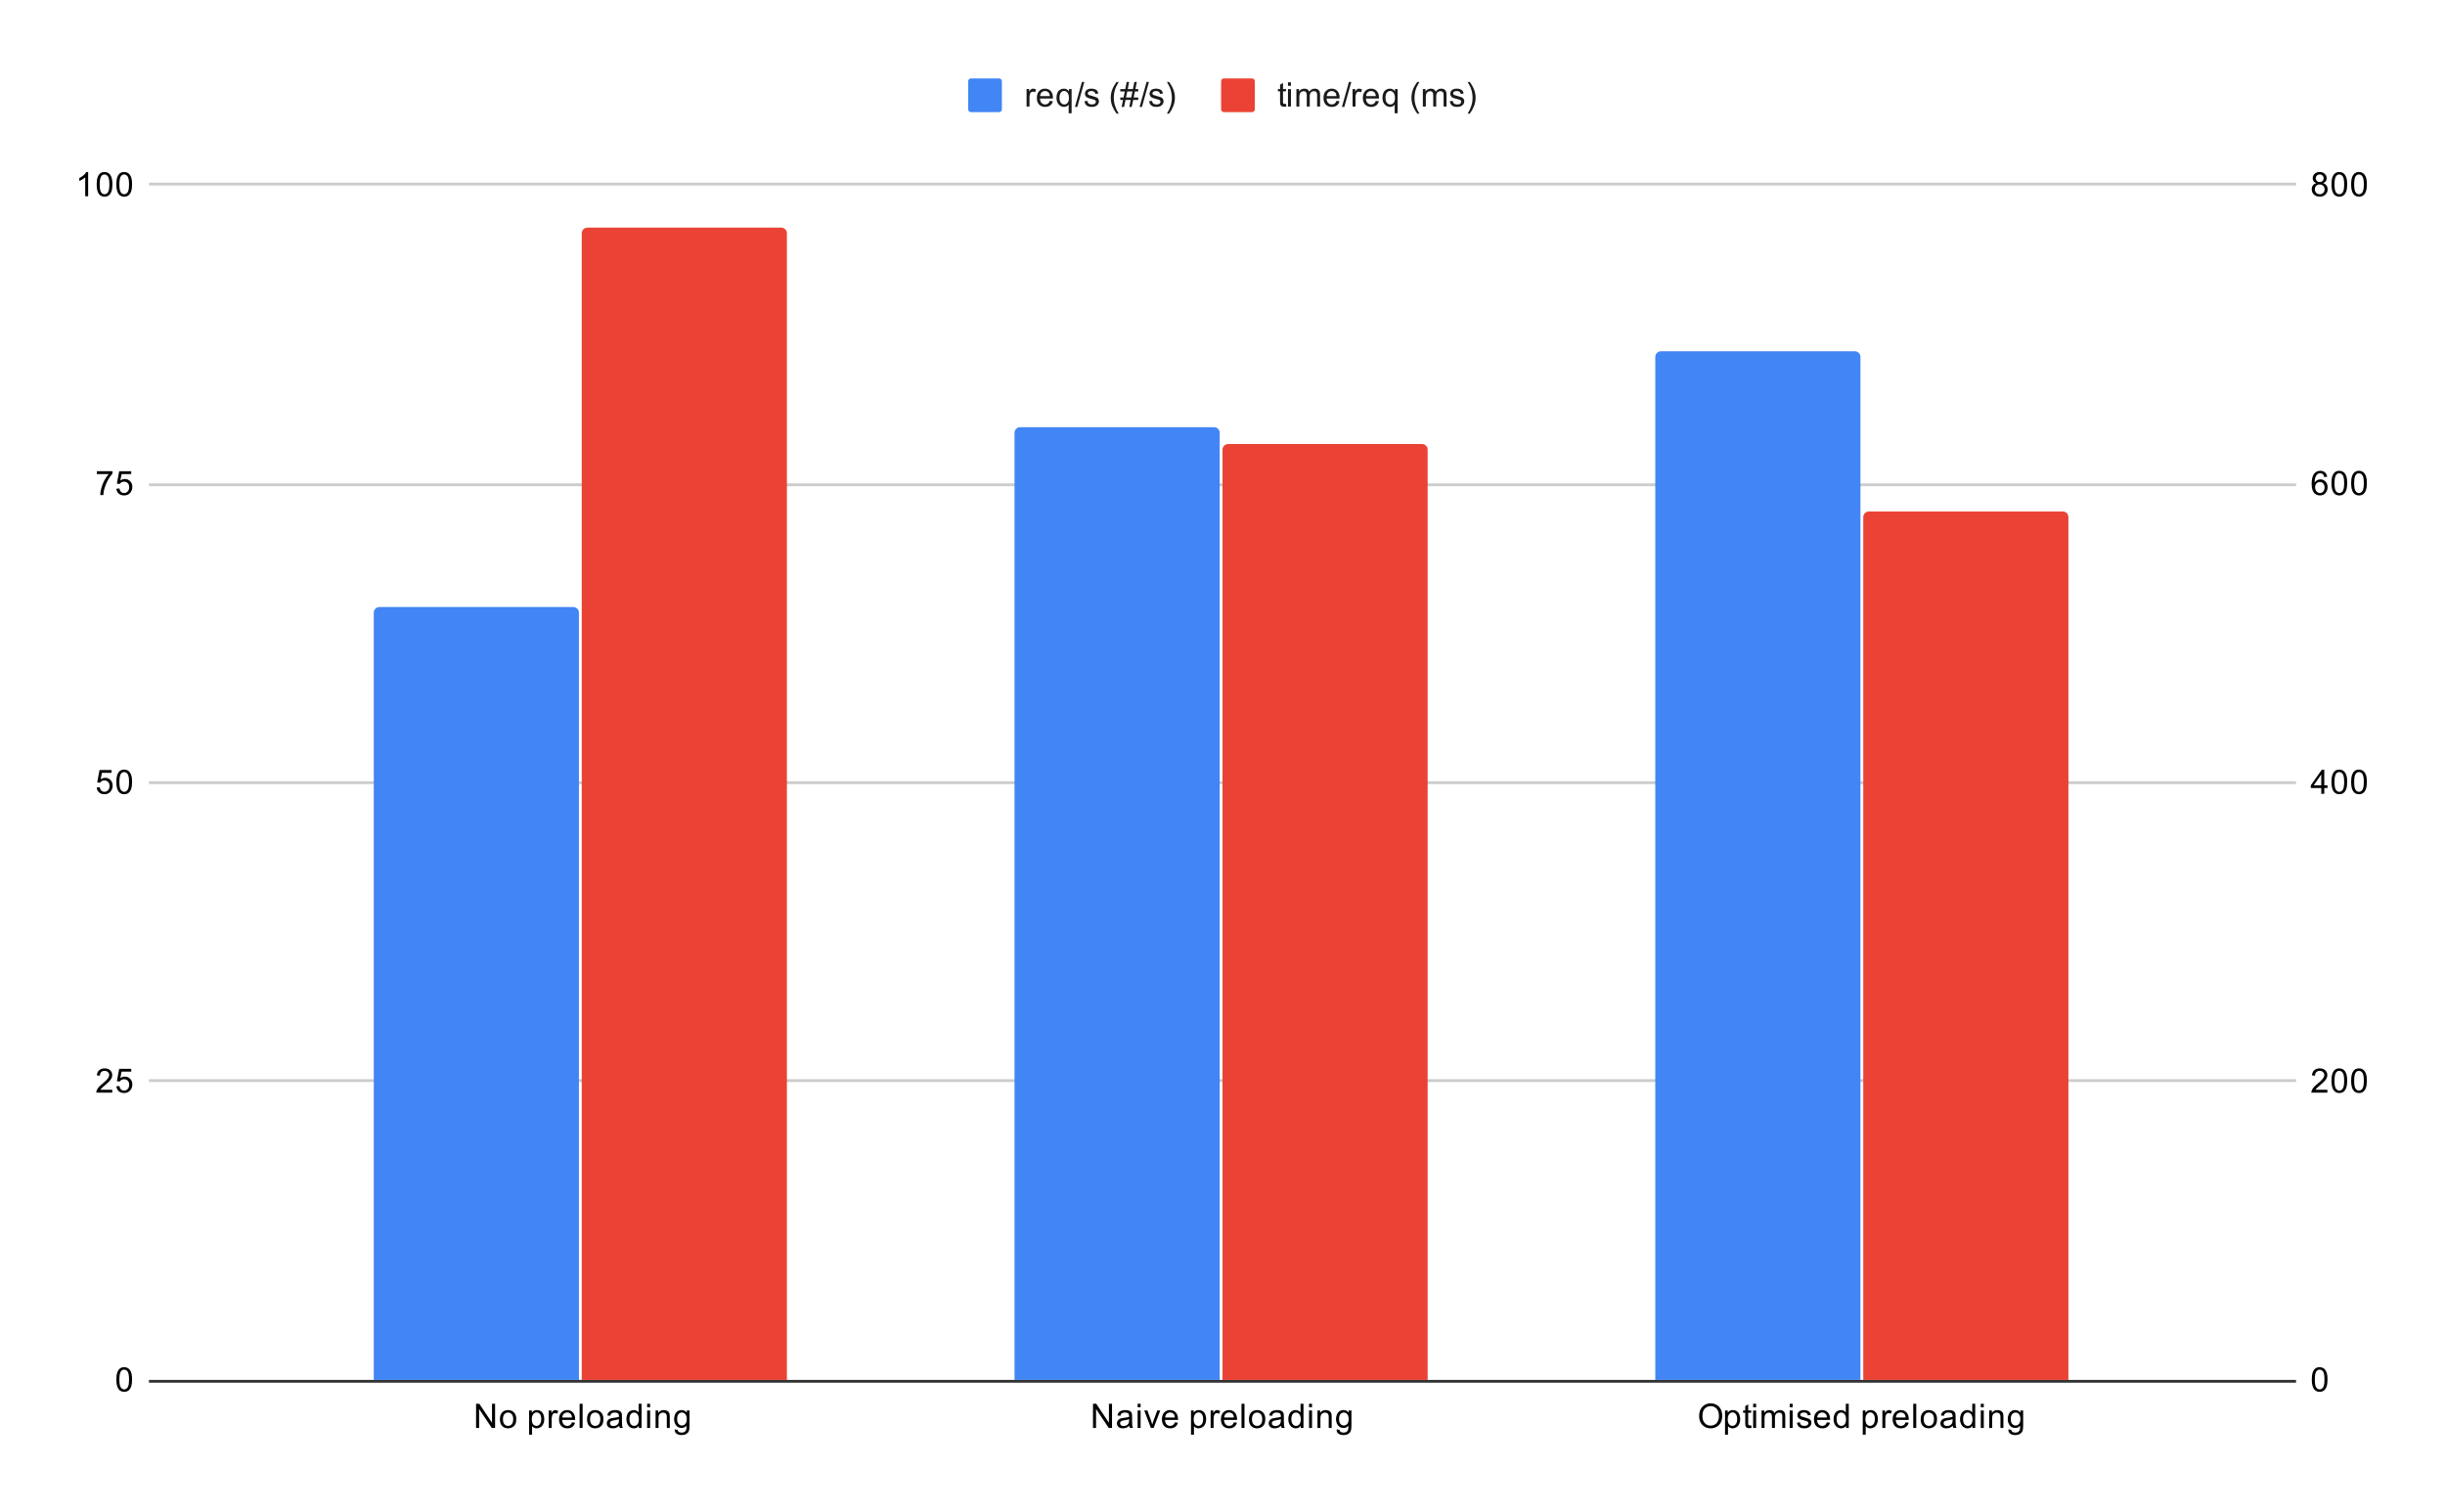 <svg version="1.1" viewBox="0.0 0.0 870.0 538.0" fill="none" stroke="none" stroke-linecap="square" stroke-miterlimit="10" width="870" height="538" xmlns:xlink="http://www.w3.org/1999/xlink" xmlns="http://www.w3.org/2000/svg"><path fill="#ffffff" d="M0 0L870.0 0L870.0 538.0L0 538.0L0 0Z" fill-rule="nonzero"/><path stroke="#333333" stroke-width="1.0" stroke-linecap="butt" d="M53.5 491.5L816.5 491.5" fill-rule="nonzero"/><path stroke="#cccccc" stroke-width="1.0" stroke-linecap="butt" d="M53.5 384.5L816.5 384.5" fill-rule="nonzero"/><path stroke="#cccccc" stroke-width="1.0" stroke-linecap="butt" d="M53.5 278.5L816.5 278.5" fill-rule="nonzero"/><path stroke="#cccccc" stroke-width="1.0" stroke-linecap="butt" d="M53.5 172.5L816.5 172.5" fill-rule="nonzero"/><path stroke="#cccccc" stroke-width="1.0" stroke-linecap="butt" d="M53.5 65.5L816.5 65.5" fill-rule="nonzero"/><clipPath id="id_0"><path d="M53.9 65.833L816.1 65.833L816.1 491.1L53.9 491.1L53.9 65.833Z" clip-rule="nonzero"/></clipPath><path stroke="#000000" stroke-width="0.0" stroke-linecap="butt" stroke-opacity="0.0" clip-path="url(#id_0)" d="M206.0 491.0L133.0 491.0L133.0 218.0C133.0 216.895 133.895 216.0 135.0 216.0L204.0 216.0C205.105 216.0 206.0 216.895 206.0 218.0Z" fill-rule="nonzero"/><path fill="#4285f4" clip-path="url(#id_0)" d="M206.0 491.0L133.0 491.0L133.0 218.0C133.0 216.895 133.895 216.0 135.0 216.0L204.0 216.0C205.105 216.0 206.0 216.895 206.0 218.0Z" fill-rule="nonzero"/><path stroke="#000000" stroke-width="0.0" stroke-linecap="butt" stroke-opacity="0.0" clip-path="url(#id_0)" d="M434.0 491.0L361.0 491.0L361.0 154.0C361.0 152.895 361.895 152.0 363.0 152.0L432.0 152.0C433.105 152.0 434.0 152.895 434.0 154.0Z" fill-rule="nonzero"/><path fill="#4285f4" clip-path="url(#id_0)" d="M434.0 491.0L361.0 491.0L361.0 154.0C361.0 152.895 361.895 152.0 363.0 152.0L432.0 152.0C433.105 152.0 434.0 152.895 434.0 154.0Z" fill-rule="nonzero"/><path stroke="#000000" stroke-width="0.0" stroke-linecap="butt" stroke-opacity="0.0" clip-path="url(#id_0)" d="M662.0 491.0L589.0 491.0L589.0 127.0C589.0 125.895 589.895 125.0 591.0 125.0L660.0 125.0C661.105 125.0 662.0 125.895 662.0 127.0Z" fill-rule="nonzero"/><path fill="#4285f4" clip-path="url(#id_0)" d="M662.0 491.0L589.0 491.0L589.0 127.0C589.0 125.895 589.895 125.0 591.0 125.0L660.0 125.0C661.105 125.0 662.0 125.895 662.0 127.0Z" fill-rule="nonzero"/><path stroke="#000000" stroke-width="0.0" stroke-linecap="butt" stroke-opacity="0.0" clip-path="url(#id_0)" d="M280.0 491.0L207.0 491.0L207.0 83.0C207.0 81.895 207.895 81.0 209.0 81.0L278.0 81.0C279.105 81.0 280.0 81.895 280.0 83.0Z" fill-rule="nonzero"/><path fill="#ea4335" clip-path="url(#id_0)" d="M280.0 491.0L207.0 491.0L207.0 83.0C207.0 81.895 207.895 81.0 209.0 81.0L278.0 81.0C279.105 81.0 280.0 81.895 280.0 83.0Z" fill-rule="nonzero"/><path stroke="#000000" stroke-width="0.0" stroke-linecap="butt" stroke-opacity="0.0" clip-path="url(#id_0)" d="M508.0 491.0L435.0 491.0L435.0 160.0C435.0 158.895 435.895 158.0 437.0 158.0L506.0 158.0C507.105 158.0 508.0 158.895 508.0 160.0Z" fill-rule="nonzero"/><path fill="#ea4335" clip-path="url(#id_0)" d="M508.0 491.0L435.0 491.0L435.0 160.0C435.0 158.895 435.895 158.0 437.0 158.0L506.0 158.0C507.105 158.0 508.0 158.895 508.0 160.0Z" fill-rule="nonzero"/><path stroke="#000000" stroke-width="0.0" stroke-linecap="butt" stroke-opacity="0.0" clip-path="url(#id_0)" d="M736.0 491.0L663.0 491.0L663.0 184.0C663.0 182.895 663.895 182.0 665.0 182.0L734.0 182.0C735.105 182.0 736.0 182.895 736.0 184.0Z" fill-rule="nonzero"/><path fill="#ea4335" clip-path="url(#id_0)" d="M736.0 491.0L663.0 491.0L663.0 184.0C663.0 182.895 663.895 182.0 665.0 182.0L734.0 182.0C735.105 182.0 736.0 182.895 736.0 184.0Z" fill-rule="nonzero"/><path fill="#000000" d="M41.4 490.866Q41.4 489.334 41.712 488.413Q42.025 487.475 42.634 486.975Q43.259 486.475 44.197 486.475Q44.884 486.475 45.4 486.756Q45.931 487.038 46.275 487.569Q46.619 488.084 46.806 488.834Q46.994 489.584 46.994 490.866Q46.994 492.381 46.681 493.303Q46.384 494.225 45.759 494.741Q45.15 495.241 44.197 495.241Q42.962 495.241 42.244 494.35Q41.4 493.288 41.4 490.866ZM42.478 490.866Q42.478 492.975 42.978 493.678Q43.478 494.381 44.197 494.381Q44.931 494.381 45.416 493.678Q45.916 492.975 45.916 490.866Q45.916 488.741 45.416 488.053Q44.931 487.35 44.181 487.35Q43.462 487.35 43.025 487.959Q42.478 488.741 42.478 490.866Z" fill-rule="nonzero"/><path fill="#000000" d="M39.947 387.768L39.947 388.783L34.259 388.783Q34.259 388.408 34.384 388.049Q34.603 387.471 35.072 386.908Q35.556 386.346 36.462 385.611Q37.869 384.455 38.353 383.783Q38.853 383.111 38.853 382.518Q38.853 381.893 38.4 381.471Q37.947 381.033 37.228 381.033Q36.462 381.033 36.009 381.486Q35.556 381.94 35.541 382.752L34.462 382.643Q34.572 381.424 35.291 380.799Q36.025 380.158 37.259 380.158Q38.494 380.158 39.212 380.846Q39.931 381.533 39.931 382.549Q39.931 383.065 39.712 383.565Q39.509 384.049 39.009 384.611Q38.525 385.158 37.4 386.111Q36.447 386.908 36.166 387.205Q35.9 387.486 35.728 387.768L39.947 387.768ZM41.4 386.533L42.509 386.44Q42.634 387.252 43.072 387.658Q43.525 388.065 44.166 388.065Q44.916 388.065 45.447 387.486Q45.978 386.908 45.978 385.971Q45.978 385.065 45.462 384.549Q44.962 384.018 44.134 384.018Q43.634 384.018 43.212 384.252Q42.806 384.486 42.572 384.846L41.587 384.721L42.416 380.315L46.697 380.315L46.697 381.315L43.259 381.315L42.806 383.627Q43.572 383.08 44.416 383.08Q45.541 383.08 46.306 383.861Q47.087 384.643 47.087 385.877Q47.087 387.033 46.416 387.893Q45.587 388.924 44.166 388.924Q42.994 388.924 42.244 388.268Q41.509 387.611 41.4 386.533Z" fill-rule="nonzero"/><path fill="#000000" d="M34.4 280.217L35.509 280.123Q35.634 280.935 36.072 281.342Q36.525 281.748 37.166 281.748Q37.916 281.748 38.447 281.17Q38.978 280.592 38.978 279.654Q38.978 278.748 38.462 278.232Q37.962 277.701 37.134 277.701Q36.634 277.701 36.212 277.935Q35.806 278.17 35.572 278.529L34.587 278.404L35.416 273.998L39.697 273.998L39.697 274.998L36.259 274.998L35.806 277.31Q36.572 276.764 37.416 276.764Q38.541 276.764 39.306 277.545Q40.087 278.326 40.087 279.56Q40.087 280.717 39.416 281.576Q38.587 282.607 37.166 282.607Q35.994 282.607 35.244 281.951Q34.509 281.295 34.4 280.217ZM41.4 278.232Q41.4 276.701 41.712 275.779Q42.025 274.842 42.634 274.342Q43.259 273.842 44.197 273.842Q44.884 273.842 45.4 274.123Q45.931 274.404 46.275 274.935Q46.619 275.451 46.806 276.201Q46.994 276.951 46.994 278.232Q46.994 279.748 46.681 280.67Q46.384 281.592 45.759 282.107Q45.15 282.607 44.197 282.607Q42.962 282.607 42.244 281.717Q41.4 280.654 41.4 278.232ZM42.478 278.232Q42.478 280.342 42.978 281.045Q43.478 281.748 44.197 281.748Q44.931 281.748 45.416 281.045Q45.916 280.342 45.916 278.232Q45.916 276.107 45.416 275.42Q44.931 274.717 44.181 274.717Q43.462 274.717 43.025 275.326Q42.478 276.107 42.478 278.232Z" fill-rule="nonzero"/><path fill="#000000" d="M34.462 168.681L34.462 167.666L40.025 167.666L40.025 168.494Q39.212 169.369 38.4 170.822Q37.603 172.259 37.166 173.791Q36.837 174.869 36.759 176.15L35.666 176.15Q35.681 175.134 36.056 173.697Q36.447 172.259 37.15 170.931Q37.869 169.603 38.681 168.681L34.462 168.681ZM41.4 173.9L42.509 173.806Q42.634 174.619 43.072 175.025Q43.525 175.431 44.166 175.431Q44.916 175.431 45.447 174.853Q45.978 174.275 45.978 173.338Q45.978 172.431 45.462 171.916Q44.962 171.384 44.134 171.384Q43.634 171.384 43.212 171.619Q42.806 171.853 42.572 172.213L41.587 172.088L42.416 167.681L46.697 167.681L46.697 168.681L43.259 168.681L42.806 170.994Q43.572 170.447 44.416 170.447Q45.541 170.447 46.306 171.228Q47.087 172.009 47.087 173.244Q47.087 174.4 46.416 175.259Q45.587 176.291 44.166 176.291Q42.994 176.291 42.244 175.634Q41.509 174.978 41.4 173.9Z" fill-rule="nonzero"/><path fill="#000000" d="M31.369 69.833L30.322 69.833L30.322 63.115Q29.931 63.474 29.306 63.849Q28.697 64.208 28.212 64.38L28.212 63.365Q29.087 62.943 29.744 62.365Q30.416 61.771 30.697 61.208L31.369 61.208L31.369 69.833ZM34.4 65.599Q34.4 64.068 34.712 63.146Q35.025 62.208 35.634 61.708Q36.259 61.208 37.197 61.208Q37.884 61.208 38.4 61.49Q38.931 61.771 39.275 62.302Q39.619 62.818 39.806 63.568Q39.994 64.318 39.994 65.599Q39.994 67.115 39.681 68.036Q39.384 68.958 38.759 69.474Q38.15 69.974 37.197 69.974Q35.962 69.974 35.244 69.083Q34.4 68.021 34.4 65.599ZM35.478 65.599Q35.478 67.708 35.978 68.411Q36.478 69.115 37.197 69.115Q37.931 69.115 38.416 68.411Q38.916 67.708 38.916 65.599Q38.916 63.474 38.416 62.786Q37.931 62.083 37.181 62.083Q36.462 62.083 36.025 62.693Q35.478 63.474 35.478 65.599ZM41.4 65.599Q41.4 64.068 41.712 63.146Q42.025 62.208 42.634 61.708Q43.259 61.208 44.197 61.208Q44.884 61.208 45.4 61.49Q45.931 61.771 46.275 62.302Q46.619 62.818 46.806 63.568Q46.994 64.318 46.994 65.599Q46.994 67.115 46.681 68.036Q46.384 68.958 45.759 69.474Q45.15 69.974 44.197 69.974Q42.962 69.974 42.244 69.083Q41.4 68.021 41.4 65.599ZM42.478 65.599Q42.478 67.708 42.978 68.411Q43.478 69.115 44.197 69.115Q44.931 69.115 45.416 68.411Q45.916 67.708 45.916 65.599Q45.916 63.474 45.416 62.786Q44.931 62.083 44.181 62.083Q43.462 62.083 43.025 62.693Q42.478 63.474 42.478 65.599Z" fill-rule="nonzero"/><path fill="#000000" d="M822.6 490.866Q822.6 489.334 822.913 488.413Q823.225 487.475 823.834 486.975Q824.459 486.475 825.397 486.475Q826.084 486.475 826.6 486.756Q827.131 487.038 827.475 487.569Q827.819 488.084 828.006 488.834Q828.194 489.584 828.194 490.866Q828.194 492.381 827.881 493.303Q827.584 494.225 826.959 494.741Q826.35 495.241 825.397 495.241Q824.163 495.241 823.444 494.35Q822.6 493.288 822.6 490.866ZM823.678 490.866Q823.678 492.975 824.178 493.678Q824.678 494.381 825.397 494.381Q826.131 494.381 826.616 493.678Q827.116 492.975 827.116 490.866Q827.116 488.741 826.616 488.053Q826.131 487.35 825.381 487.35Q824.663 487.35 824.225 487.959Q823.678 488.741 823.678 490.866Z" fill-rule="nonzero"/><path fill="#000000" d="M828.147 387.768L828.147 388.783L822.459 388.783Q822.459 388.408 822.584 388.049Q822.803 387.471 823.272 386.908Q823.756 386.346 824.663 385.611Q826.069 384.455 826.553 383.783Q827.053 383.111 827.053 382.518Q827.053 381.893 826.6 381.471Q826.147 381.033 825.428 381.033Q824.663 381.033 824.209 381.486Q823.756 381.94 823.741 382.752L822.663 382.643Q822.772 381.424 823.491 380.799Q824.225 380.158 825.459 380.158Q826.694 380.158 827.413 380.846Q828.131 381.533 828.131 382.549Q828.131 383.065 827.913 383.565Q827.709 384.049 827.209 384.611Q826.725 385.158 825.6 386.111Q824.647 386.908 824.366 387.205Q824.1 387.486 823.928 387.768L828.147 387.768ZM829.6 384.549Q829.6 383.018 829.913 382.096Q830.225 381.158 830.834 380.658Q831.459 380.158 832.397 380.158Q833.084 380.158 833.6 380.44Q834.131 380.721 834.475 381.252Q834.819 381.768 835.006 382.518Q835.194 383.268 835.194 384.549Q835.194 386.065 834.881 386.986Q834.584 387.908 833.959 388.424Q833.35 388.924 832.397 388.924Q831.163 388.924 830.444 388.033Q829.6 386.971 829.6 384.549ZM830.678 384.549Q830.678 386.658 831.178 387.361Q831.678 388.065 832.397 388.065Q833.131 388.065 833.616 387.361Q834.116 386.658 834.116 384.549Q834.116 382.424 833.616 381.736Q833.131 381.033 832.381 381.033Q831.663 381.033 831.225 381.643Q830.678 382.424 830.678 384.549ZM836.6 384.549Q836.6 383.018 836.913 382.096Q837.225 381.158 837.834 380.658Q838.459 380.158 839.397 380.158Q840.084 380.158 840.6 380.44Q841.131 380.721 841.475 381.252Q841.819 381.768 842.006 382.518Q842.194 383.268 842.194 384.549Q842.194 386.065 841.881 386.986Q841.584 387.908 840.959 388.424Q840.35 388.924 839.397 388.924Q838.163 388.924 837.444 388.033Q836.6 386.971 836.6 384.549ZM837.678 384.549Q837.678 386.658 838.178 387.361Q838.678 388.065 839.397 388.065Q840.131 388.065 840.616 387.361Q841.116 386.658 841.116 384.549Q841.116 382.424 840.616 381.736Q840.131 381.033 839.381 381.033Q838.663 381.033 838.225 381.643Q837.678 382.424 837.678 384.549Z" fill-rule="nonzero"/><path fill="#000000" d="M825.975 282.467L825.975 280.404L822.256 280.404L822.256 279.435L826.178 273.873L827.038 273.873L827.038 279.435L828.194 279.435L828.194 280.404L827.038 280.404L827.038 282.467L825.975 282.467ZM825.975 279.435L825.975 275.576L823.288 279.435L825.975 279.435ZM829.6 278.232Q829.6 276.701 829.913 275.779Q830.225 274.842 830.834 274.342Q831.459 273.842 832.397 273.842Q833.084 273.842 833.6 274.123Q834.131 274.404 834.475 274.935Q834.819 275.451 835.006 276.201Q835.194 276.951 835.194 278.232Q835.194 279.748 834.881 280.67Q834.584 281.592 833.959 282.107Q833.35 282.607 832.397 282.607Q831.163 282.607 830.444 281.717Q829.6 280.654 829.6 278.232ZM830.678 278.232Q830.678 280.342 831.178 281.045Q831.678 281.748 832.397 281.748Q833.131 281.748 833.616 281.045Q834.116 280.342 834.116 278.232Q834.116 276.107 833.616 275.42Q833.131 274.717 832.381 274.717Q831.663 274.717 831.225 275.326Q830.678 276.107 830.678 278.232ZM836.6 278.232Q836.6 276.701 836.913 275.779Q837.225 274.842 837.834 274.342Q838.459 273.842 839.397 273.842Q840.084 273.842 840.6 274.123Q841.131 274.404 841.475 274.935Q841.819 275.451 842.006 276.201Q842.194 276.951 842.194 278.232Q842.194 279.748 841.881 280.67Q841.584 281.592 840.959 282.107Q840.35 282.607 839.397 282.607Q838.163 282.607 837.444 281.717Q836.6 280.654 836.6 278.232ZM837.678 278.232Q837.678 280.342 838.178 281.045Q838.678 281.748 839.397 281.748Q840.131 281.748 840.616 281.045Q841.116 280.342 841.116 278.232Q841.116 276.107 840.616 275.42Q840.131 274.717 839.381 274.717Q838.663 274.717 838.225 275.326Q837.678 276.107 837.678 278.232Z" fill-rule="nonzero"/><path fill="#000000" d="M828.069 169.666L827.022 169.744Q826.881 169.119 826.631 168.838Q826.194 168.384 825.569 168.384Q825.069 168.384 824.678 168.666Q824.194 169.041 823.897 169.744Q823.616 170.431 823.6 171.713Q823.975 171.134 824.522 170.853Q825.084 170.572 825.694 170.572Q826.741 170.572 827.475 171.353Q828.225 172.134 828.225 173.353Q828.225 174.166 827.866 174.869Q827.522 175.556 826.913 175.931Q826.303 176.291 825.538 176.291Q824.209 176.291 823.381 175.322Q822.553 174.353 822.553 172.134Q822.553 169.634 823.475 168.509Q824.272 167.525 825.631 167.525Q826.647 167.525 827.288 168.103Q827.944 168.666 828.069 169.666ZM823.772 173.369Q823.772 173.916 823.991 174.416Q824.225 174.9 824.631 175.166Q825.053 175.431 825.522 175.431Q826.178 175.431 826.663 174.9Q827.147 174.353 827.147 173.431Q827.147 172.541 826.663 172.025Q826.194 171.509 825.475 171.509Q824.756 171.509 824.256 172.025Q823.772 172.541 823.772 173.369ZM829.6 171.916Q829.6 170.384 829.913 169.463Q830.225 168.525 830.834 168.025Q831.459 167.525 832.397 167.525Q833.084 167.525 833.6 167.806Q834.131 168.088 834.475 168.619Q834.819 169.134 835.006 169.884Q835.194 170.634 835.194 171.916Q835.194 173.431 834.881 174.353Q834.584 175.275 833.959 175.791Q833.35 176.291 832.397 176.291Q831.163 176.291 830.444 175.4Q829.6 174.338 829.6 171.916ZM830.678 171.916Q830.678 174.025 831.178 174.728Q831.678 175.431 832.397 175.431Q833.131 175.431 833.616 174.728Q834.116 174.025 834.116 171.916Q834.116 169.791 833.616 169.103Q833.131 168.4 832.381 168.4Q831.663 168.4 831.225 169.009Q830.678 169.791 830.678 171.916ZM836.6 171.916Q836.6 170.384 836.913 169.463Q837.225 168.525 837.834 168.025Q838.459 167.525 839.397 167.525Q840.084 167.525 840.6 167.806Q841.131 168.088 841.475 168.619Q841.819 169.134 842.006 169.884Q842.194 170.634 842.194 171.916Q842.194 173.431 841.881 174.353Q841.584 175.275 840.959 175.791Q840.35 176.291 839.397 176.291Q838.163 176.291 837.444 175.4Q836.6 174.338 836.6 171.916ZM837.678 171.916Q837.678 174.025 838.178 174.728Q838.678 175.431 839.397 175.431Q840.131 175.431 840.616 174.728Q841.116 174.025 841.116 171.916Q841.116 169.791 840.616 169.103Q840.131 168.4 839.381 168.4Q838.663 168.4 838.225 169.009Q837.678 169.791 837.678 171.916Z" fill-rule="nonzero"/><path fill="#000000" d="M824.225 65.177Q823.569 64.927 823.241 64.49Q822.928 64.036 822.928 63.427Q822.928 62.49 823.6 61.849Q824.288 61.208 825.397 61.208Q826.522 61.208 827.209 61.865Q827.897 62.521 827.897 63.458Q827.897 64.052 827.584 64.49Q827.272 64.927 826.631 65.177Q827.428 65.427 827.834 66.005Q828.241 66.583 828.241 67.38Q828.241 68.474 827.459 69.224Q826.694 69.974 825.413 69.974Q824.147 69.974 823.366 69.224Q822.584 68.474 822.584 67.349Q822.584 66.505 823.006 65.943Q823.444 65.38 824.225 65.177ZM824.006 63.38Q824.006 63.99 824.397 64.38Q824.803 64.771 825.428 64.771Q826.038 64.771 826.428 64.396Q826.819 64.005 826.819 63.443Q826.819 62.865 826.413 62.474Q826.006 62.068 825.413 62.068Q824.803 62.068 824.397 62.458Q824.006 62.849 824.006 63.38ZM823.678 67.349Q823.678 67.802 823.881 68.224Q824.1 68.646 824.522 68.88Q824.944 69.115 825.428 69.115Q826.178 69.115 826.663 68.63Q827.163 68.146 827.163 67.396Q827.163 66.63 826.663 66.13Q826.163 65.63 825.397 65.63Q824.647 65.63 824.163 66.13Q823.678 66.615 823.678 67.349ZM829.6 65.599Q829.6 64.068 829.913 63.146Q830.225 62.208 830.834 61.708Q831.459 61.208 832.397 61.208Q833.084 61.208 833.6 61.49Q834.131 61.771 834.475 62.302Q834.819 62.818 835.006 63.568Q835.194 64.318 835.194 65.599Q835.194 67.115 834.881 68.036Q834.584 68.958 833.959 69.474Q833.35 69.974 832.397 69.974Q831.163 69.974 830.444 69.083Q829.6 68.021 829.6 65.599ZM830.678 65.599Q830.678 67.708 831.178 68.411Q831.678 69.115 832.397 69.115Q833.131 69.115 833.616 68.411Q834.116 67.708 834.116 65.599Q834.116 63.474 833.616 62.786Q833.131 62.083 832.381 62.083Q831.663 62.083 831.225 62.693Q830.678 63.474 830.678 65.599ZM836.6 65.599Q836.6 64.068 836.913 63.146Q837.225 62.208 837.834 61.708Q838.459 61.208 839.397 61.208Q840.084 61.208 840.6 61.49Q841.131 61.771 841.475 62.302Q841.819 62.818 842.006 63.568Q842.194 64.318 842.194 65.599Q842.194 67.115 841.881 68.036Q841.584 68.958 840.959 69.474Q840.35 69.974 839.397 69.974Q838.163 69.974 837.444 69.083Q836.6 68.021 836.6 65.599ZM837.678 65.599Q837.678 67.708 838.178 68.411Q838.678 69.115 839.397 69.115Q840.131 69.115 840.616 68.411Q841.116 67.708 841.116 65.599Q841.116 63.474 840.616 62.786Q840.131 62.083 839.381 62.083Q838.663 62.083 838.225 62.693Q837.678 63.474 837.678 65.599Z" fill-rule="nonzero"/><path fill="#000000" d="M169.399 508.1L169.399 499.506L170.556 499.506L175.071 506.256L175.071 499.506L176.165 499.506L176.165 508.1L174.993 508.1L170.478 501.35L170.478 508.1L169.399 508.1ZM177.884 504.991Q177.884 503.256 178.837 502.428Q179.634 501.741 180.79 501.741Q182.071 501.741 182.884 502.584Q183.712 503.413 183.712 504.897Q183.712 506.1 183.353 506.788Q182.993 507.475 182.29 507.866Q181.603 508.241 180.79 508.241Q179.493 508.241 178.681 507.413Q177.884 506.569 177.884 504.991ZM178.962 504.991Q178.962 506.178 179.478 506.772Q180.009 507.366 180.79 507.366Q181.587 507.366 182.103 506.772Q182.618 506.178 182.618 504.959Q182.618 503.803 182.087 503.209Q181.571 502.616 180.79 502.616Q180.009 502.616 179.478 503.209Q178.962 503.788 178.962 504.991ZM188.274 510.491L188.274 501.881L189.228 501.881L189.228 502.678Q189.571 502.209 189.993 501.975Q190.431 501.741 191.04 501.741Q191.837 501.741 192.446 502.147Q193.056 502.553 193.353 503.303Q193.665 504.053 193.665 504.944Q193.665 505.897 193.321 506.663Q192.993 507.428 192.337 507.834Q191.681 508.241 190.962 508.241Q190.431 508.241 190.009 508.022Q189.587 507.788 189.321 507.459L189.321 510.491L188.274 510.491ZM189.228 505.022Q189.228 506.225 189.712 506.803Q190.196 507.366 190.884 507.366Q191.587 507.366 192.087 506.772Q192.587 506.178 192.587 504.928Q192.587 503.741 192.103 503.163Q191.618 502.569 190.931 502.569Q190.259 502.569 189.743 503.194Q189.228 503.819 189.228 505.022ZM195.259 508.1L195.259 501.881L196.212 501.881L196.212 502.819Q196.571 502.163 196.868 501.959Q197.181 501.741 197.556 501.741Q198.087 501.741 198.634 502.069L198.274 503.053Q197.884 502.819 197.509 502.819Q197.149 502.819 196.868 503.038Q196.603 503.241 196.493 503.616Q196.306 504.178 196.306 504.834L196.306 508.1L195.259 508.1ZM203.524 506.1L204.618 506.225Q204.368 507.178 203.665 507.709Q202.962 508.241 201.884 508.241Q200.524 508.241 199.712 507.397Q198.915 506.553 198.915 505.038Q198.915 503.475 199.728 502.616Q200.54 501.741 201.821 501.741Q203.071 501.741 203.853 502.584Q204.649 503.428 204.649 504.975Q204.649 505.069 204.649 505.256L200.009 505.256Q200.071 506.288 200.587 506.834Q201.103 507.366 201.884 507.366Q202.462 507.366 202.868 507.069Q203.29 506.756 203.524 506.1ZM200.071 504.397L203.54 504.397Q203.478 503.6 203.149 503.209Q202.634 502.6 201.837 502.6Q201.103 502.6 200.603 503.084Q200.118 503.569 200.071 504.397ZM206.243 508.1L206.243 499.506L207.306 499.506L207.306 508.1L206.243 508.1ZM208.884 504.991Q208.884 503.256 209.837 502.428Q210.634 501.741 211.79 501.741Q213.071 501.741 213.884 502.584Q214.712 503.413 214.712 504.897Q214.712 506.1 214.353 506.788Q213.993 507.475 213.29 507.866Q212.603 508.241 211.79 508.241Q210.493 508.241 209.681 507.413Q208.884 506.569 208.884 504.991ZM209.962 504.991Q209.962 506.178 210.478 506.772Q211.009 507.366 211.79 507.366Q212.587 507.366 213.103 506.772Q213.618 506.178 213.618 504.959Q213.618 503.803 213.087 503.209Q212.571 502.616 211.79 502.616Q211.009 502.616 210.478 503.209Q209.962 503.788 209.962 504.991ZM220.337 507.334Q219.743 507.834 219.196 508.038Q218.665 508.241 218.04 508.241Q217.009 508.241 216.462 507.741Q215.915 507.241 215.915 506.459Q215.915 506.006 216.118 505.631Q216.321 505.241 216.665 505.022Q217.009 504.788 217.431 504.678Q217.728 504.584 218.368 504.506Q219.634 504.366 220.243 504.147Q220.243 503.928 220.243 503.881Q220.243 503.225 219.946 502.959Q219.54 502.616 218.743 502.616Q218.009 502.616 217.649 502.881Q217.29 503.131 217.118 503.788L216.087 503.647Q216.228 502.991 216.556 502.584Q216.884 502.178 217.493 501.959Q218.103 501.741 218.899 501.741Q219.696 501.741 220.196 501.928Q220.696 502.116 220.931 502.397Q221.165 502.678 221.259 503.116Q221.306 503.381 221.306 504.084L221.306 505.491Q221.306 506.959 221.368 507.35Q221.446 507.741 221.649 508.1L220.54 508.1Q220.384 507.772 220.337 507.334ZM220.243 504.975Q219.665 505.209 218.524 505.381Q217.868 505.475 217.603 505.6Q217.337 505.709 217.181 505.928Q217.04 506.147 217.04 506.428Q217.04 506.85 217.353 507.131Q217.681 507.413 218.29 507.413Q218.899 507.413 219.368 507.147Q219.853 506.881 220.071 506.413Q220.243 506.053 220.243 505.366L220.243 504.975ZM227.306 508.1L227.306 507.319Q226.712 508.241 225.571 508.241Q224.821 508.241 224.196 507.834Q223.571 507.413 223.228 506.678Q222.884 505.944 222.884 504.991Q222.884 504.069 223.196 503.303Q223.509 502.538 224.134 502.147Q224.759 501.741 225.524 501.741Q226.087 501.741 226.524 501.975Q226.962 502.209 227.243 502.584L227.243 499.506L228.29 499.506L228.29 508.1L227.306 508.1ZM223.978 504.991Q223.978 506.194 224.478 506.788Q224.978 507.366 225.665 507.366Q226.353 507.366 226.837 506.803Q227.321 506.241 227.321 505.084Q227.321 503.803 226.821 503.209Q226.337 502.616 225.618 502.616Q224.915 502.616 224.446 503.194Q223.978 503.756 223.978 504.991ZM230.274 500.725L230.274 499.506L231.337 499.506L231.337 500.725L230.274 500.725ZM230.274 508.1L230.274 501.881L231.337 501.881L231.337 508.1L230.274 508.1ZM233.274 508.1L233.274 501.881L234.212 501.881L234.212 502.756Q234.899 501.741 236.196 501.741Q236.759 501.741 237.228 501.944Q237.712 502.147 237.946 502.475Q238.181 502.803 238.274 503.241Q238.321 503.538 238.321 504.272L238.321 508.1L237.274 508.1L237.274 504.319Q237.274 503.663 237.149 503.35Q237.024 503.038 236.712 502.85Q236.399 502.647 235.978 502.647Q235.306 502.647 234.806 503.084Q234.321 503.506 234.321 504.694L234.321 508.1L233.274 508.1ZM240.071 508.616L241.103 508.772Q241.165 509.241 241.462 509.459Q241.853 509.756 242.524 509.756Q243.259 509.756 243.649 509.459Q244.056 509.163 244.196 508.647Q244.29 508.319 244.274 507.288Q243.587 508.1 242.556 508.1Q241.274 508.1 240.571 507.178Q239.868 506.241 239.868 504.959Q239.868 504.069 240.181 503.319Q240.509 502.553 241.118 502.147Q241.728 501.741 242.556 501.741Q243.665 501.741 244.384 502.631L244.384 501.881L245.353 501.881L245.353 507.256Q245.353 508.709 245.056 509.319Q244.759 509.928 244.118 510.272Q243.478 510.631 242.54 510.631Q241.431 510.631 240.743 510.131Q240.056 509.631 240.071 508.616ZM240.946 504.881Q240.946 506.1 241.431 506.663Q241.915 507.225 242.649 507.225Q243.384 507.225 243.868 506.663Q244.368 506.1 244.368 504.913Q244.368 503.772 243.853 503.194Q243.353 502.616 242.634 502.616Q241.931 502.616 241.431 503.194Q240.946 503.756 240.946 504.881Z" fill-rule="nonzero"/><path fill="#000000" d="M388.922 508.1L388.922 499.506L390.078 499.506L394.594 506.256L394.594 499.506L395.688 499.506L395.688 508.1L394.516 508.1L390.0 501.35L390.0 508.1L388.922 508.1ZM401.859 507.334Q401.266 507.834 400.719 508.038Q400.188 508.241 399.562 508.241Q398.531 508.241 397.984 507.741Q397.438 507.241 397.438 506.459Q397.438 506.006 397.641 505.631Q397.844 505.241 398.188 505.022Q398.531 504.788 398.953 504.678Q399.25 504.584 399.891 504.506Q401.156 504.366 401.766 504.147Q401.766 503.928 401.766 503.881Q401.766 503.225 401.469 502.959Q401.062 502.616 400.266 502.616Q399.531 502.616 399.172 502.881Q398.812 503.131 398.641 503.788L397.609 503.647Q397.75 502.991 398.078 502.584Q398.406 502.178 399.016 501.959Q399.625 501.741 400.422 501.741Q401.219 501.741 401.719 501.928Q402.219 502.116 402.453 502.397Q402.688 502.678 402.781 503.116Q402.828 503.381 402.828 504.084L402.828 505.491Q402.828 506.959 402.891 507.35Q402.969 507.741 403.172 508.1L402.062 508.1Q401.906 507.772 401.859 507.334ZM401.766 504.975Q401.188 505.209 400.047 505.381Q399.391 505.475 399.125 505.6Q398.859 505.709 398.703 505.928Q398.562 506.147 398.562 506.428Q398.562 506.85 398.875 507.131Q399.203 507.413 399.812 507.413Q400.422 507.413 400.891 507.147Q401.375 506.881 401.594 506.413Q401.766 506.053 401.766 505.366L401.766 504.975ZM404.797 500.725L404.797 499.506L405.859 499.506L405.859 500.725L404.797 500.725ZM404.797 508.1L404.797 501.881L405.859 501.881L405.859 508.1L404.797 508.1ZM409.516 508.1L407.156 501.881L408.266 501.881L409.609 505.6Q409.812 506.209 410.0 506.85Q410.141 506.366 410.391 505.678L411.781 501.881L412.859 501.881L410.5 508.1L409.516 508.1ZM418.047 506.1L419.141 506.225Q418.891 507.178 418.188 507.709Q417.484 508.241 416.406 508.241Q415.047 508.241 414.234 507.397Q413.438 506.553 413.438 505.038Q413.438 503.475 414.25 502.616Q415.062 501.741 416.344 501.741Q417.594 501.741 418.375 502.584Q419.172 503.428 419.172 504.975Q419.172 505.069 419.172 505.256L414.531 505.256Q414.594 506.288 415.109 506.834Q415.625 507.366 416.406 507.366Q416.984 507.366 417.391 507.069Q417.812 506.756 418.047 506.1ZM414.594 504.397L418.062 504.397Q418.0 503.6 417.672 503.209Q417.156 502.6 416.359 502.6Q415.625 502.6 415.125 503.084Q414.641 503.569 414.594 504.397ZM423.797 510.491L423.797 501.881L424.75 501.881L424.75 502.678Q425.094 502.209 425.516 501.975Q425.953 501.741 426.562 501.741Q427.359 501.741 427.969 502.147Q428.578 502.553 428.875 503.303Q429.188 504.053 429.188 504.944Q429.188 505.897 428.844 506.663Q428.516 507.428 427.859 507.834Q427.203 508.241 426.484 508.241Q425.953 508.241 425.531 508.022Q425.109 507.788 424.844 507.459L424.844 510.491L423.797 510.491ZM424.75 505.022Q424.75 506.225 425.234 506.803Q425.719 507.366 426.406 507.366Q427.109 507.366 427.609 506.772Q428.109 506.178 428.109 504.928Q428.109 503.741 427.625 503.163Q427.141 502.569 426.453 502.569Q425.781 502.569 425.266 503.194Q424.75 503.819 424.75 505.022ZM430.781 508.1L430.781 501.881L431.734 501.881L431.734 502.819Q432.094 502.163 432.391 501.959Q432.703 501.741 433.078 501.741Q433.609 501.741 434.156 502.069L433.797 503.053Q433.406 502.819 433.031 502.819Q432.672 502.819 432.391 503.038Q432.125 503.241 432.016 503.616Q431.828 504.178 431.828 504.834L431.828 508.1L430.781 508.1ZM439.047 506.1L440.141 506.225Q439.891 507.178 439.188 507.709Q438.484 508.241 437.406 508.241Q436.047 508.241 435.234 507.397Q434.438 506.553 434.438 505.038Q434.438 503.475 435.25 502.616Q436.062 501.741 437.344 501.741Q438.594 501.741 439.375 502.584Q440.172 503.428 440.172 504.975Q440.172 505.069 440.172 505.256L435.531 505.256Q435.594 506.288 436.109 506.834Q436.625 507.366 437.406 507.366Q437.984 507.366 438.391 507.069Q438.812 506.756 439.047 506.1ZM435.594 504.397L439.062 504.397Q439.0 503.6 438.672 503.209Q438.156 502.6 437.359 502.6Q436.625 502.6 436.125 503.084Q435.641 503.569 435.594 504.397ZM441.766 508.1L441.766 499.506L442.828 499.506L442.828 508.1L441.766 508.1ZM444.406 504.991Q444.406 503.256 445.359 502.428Q446.156 501.741 447.312 501.741Q448.594 501.741 449.406 502.584Q450.234 503.413 450.234 504.897Q450.234 506.1 449.875 506.788Q449.516 507.475 448.812 507.866Q448.125 508.241 447.312 508.241Q446.016 508.241 445.203 507.413Q444.406 506.569 444.406 504.991ZM445.484 504.991Q445.484 506.178 446.0 506.772Q446.531 507.366 447.312 507.366Q448.109 507.366 448.625 506.772Q449.141 506.178 449.141 504.959Q449.141 503.803 448.609 503.209Q448.094 502.616 447.312 502.616Q446.531 502.616 446.0 503.209Q445.484 503.788 445.484 504.991ZM455.859 507.334Q455.266 507.834 454.719 508.038Q454.188 508.241 453.562 508.241Q452.531 508.241 451.984 507.741Q451.438 507.241 451.438 506.459Q451.438 506.006 451.641 505.631Q451.844 505.241 452.188 505.022Q452.531 504.788 452.953 504.678Q453.25 504.584 453.891 504.506Q455.156 504.366 455.766 504.147Q455.766 503.928 455.766 503.881Q455.766 503.225 455.469 502.959Q455.062 502.616 454.266 502.616Q453.531 502.616 453.172 502.881Q452.812 503.131 452.641 503.788L451.609 503.647Q451.75 502.991 452.078 502.584Q452.406 502.178 453.016 501.959Q453.625 501.741 454.422 501.741Q455.219 501.741 455.719 501.928Q456.219 502.116 456.453 502.397Q456.688 502.678 456.781 503.116Q456.828 503.381 456.828 504.084L456.828 505.491Q456.828 506.959 456.891 507.35Q456.969 507.741 457.172 508.1L456.062 508.1Q455.906 507.772 455.859 507.334ZM455.766 504.975Q455.188 505.209 454.047 505.381Q453.391 505.475 453.125 505.6Q452.859 505.709 452.703 505.928Q452.562 506.147 452.562 506.428Q452.562 506.85 452.875 507.131Q453.203 507.413 453.812 507.413Q454.422 507.413 454.891 507.147Q455.375 506.881 455.594 506.413Q455.766 506.053 455.766 505.366L455.766 504.975ZM462.828 508.1L462.828 507.319Q462.234 508.241 461.094 508.241Q460.344 508.241 459.719 507.834Q459.094 507.413 458.75 506.678Q458.406 505.944 458.406 504.991Q458.406 504.069 458.719 503.303Q459.031 502.538 459.656 502.147Q460.281 501.741 461.047 501.741Q461.609 501.741 462.047 501.975Q462.484 502.209 462.766 502.584L462.766 499.506L463.812 499.506L463.812 508.1L462.828 508.1ZM459.5 504.991Q459.5 506.194 460.0 506.788Q460.5 507.366 461.188 507.366Q461.875 507.366 462.359 506.803Q462.844 506.241 462.844 505.084Q462.844 503.803 462.344 503.209Q461.859 502.616 461.141 502.616Q460.438 502.616 459.969 503.194Q459.5 503.756 459.5 504.991ZM465.797 500.725L465.797 499.506L466.859 499.506L466.859 500.725L465.797 500.725ZM465.797 508.1L465.797 501.881L466.859 501.881L466.859 508.1L465.797 508.1ZM468.797 508.1L468.797 501.881L469.734 501.881L469.734 502.756Q470.422 501.741 471.719 501.741Q472.281 501.741 472.75 501.944Q473.234 502.147 473.469 502.475Q473.703 502.803 473.797 503.241Q473.844 503.538 473.844 504.272L473.844 508.1L472.797 508.1L472.797 504.319Q472.797 503.663 472.672 503.35Q472.547 503.038 472.234 502.85Q471.922 502.647 471.5 502.647Q470.828 502.647 470.328 503.084Q469.844 503.506 469.844 504.694L469.844 508.1L468.797 508.1ZM475.594 508.616L476.625 508.772Q476.688 509.241 476.984 509.459Q477.375 509.756 478.047 509.756Q478.781 509.756 479.172 509.459Q479.578 509.163 479.719 508.647Q479.812 508.319 479.797 507.288Q479.109 508.1 478.078 508.1Q476.797 508.1 476.094 507.178Q475.391 506.241 475.391 504.959Q475.391 504.069 475.703 503.319Q476.031 502.553 476.641 502.147Q477.25 501.741 478.078 501.741Q479.188 501.741 479.906 502.631L479.906 501.881L480.875 501.881L480.875 507.256Q480.875 508.709 480.578 509.319Q480.281 509.928 479.641 510.272Q479.0 510.631 478.062 510.631Q476.953 510.631 476.266 510.131Q475.578 509.631 475.594 508.616ZM476.469 504.881Q476.469 506.1 476.953 506.663Q477.438 507.225 478.172 507.225Q478.906 507.225 479.391 506.663Q479.891 506.1 479.891 504.913Q479.891 503.772 479.375 503.194Q478.875 502.616 478.156 502.616Q477.453 502.616 476.953 503.194Q476.469 503.756 476.469 504.881Z" fill-rule="nonzero"/><path fill="#000000" d="M604.601 503.913Q604.601 501.772 605.741 500.569Q606.897 499.35 608.71 499.35Q609.913 499.35 610.866 499.928Q611.819 500.491 612.319 501.506Q612.819 502.522 612.819 503.819Q612.819 505.116 612.288 506.147Q611.757 507.178 610.788 507.709Q609.835 508.241 608.71 508.241Q607.491 508.241 606.538 507.663Q605.585 507.069 605.085 506.069Q604.601 505.053 604.601 503.913ZM605.772 503.928Q605.772 505.491 606.601 506.381Q607.444 507.272 608.71 507.272Q609.991 507.272 610.819 506.381Q611.647 505.475 611.647 503.803Q611.647 502.756 611.288 501.975Q610.944 501.194 610.257 500.772Q609.569 500.334 608.726 500.334Q607.522 500.334 606.647 501.163Q605.772 501.991 605.772 503.928ZM613.819 510.491L613.819 501.881L614.772 501.881L614.772 502.678Q615.116 502.209 615.538 501.975Q615.976 501.741 616.585 501.741Q617.382 501.741 617.991 502.147Q618.601 502.553 618.897 503.303Q619.21 504.053 619.21 504.944Q619.21 505.897 618.866 506.663Q618.538 507.428 617.882 507.834Q617.226 508.241 616.507 508.241Q615.976 508.241 615.554 508.022Q615.132 507.788 614.866 507.459L614.866 510.491L613.819 510.491ZM614.772 505.022Q614.772 506.225 615.257 506.803Q615.741 507.366 616.429 507.366Q617.132 507.366 617.632 506.772Q618.132 506.178 618.132 504.928Q618.132 503.741 617.647 503.163Q617.163 502.569 616.476 502.569Q615.804 502.569 615.288 503.194Q614.772 503.819 614.772 505.022ZM623.116 507.163L623.272 508.084Q622.819 508.178 622.476 508.178Q621.897 508.178 621.585 508.006Q621.272 507.819 621.132 507.522Q621.007 507.225 621.007 506.272L621.007 502.694L620.241 502.694L620.241 501.881L621.007 501.881L621.007 500.334L622.054 499.709L622.054 501.881L623.116 501.881L623.116 502.694L622.054 502.694L622.054 506.334Q622.054 506.788 622.101 506.913Q622.163 507.038 622.288 507.116Q622.413 507.194 622.647 507.194Q622.835 507.194 623.116 507.163ZM623.819 500.725L623.819 499.506L624.882 499.506L624.882 500.725L623.819 500.725ZM623.819 508.1L623.819 501.881L624.882 501.881L624.882 508.1L623.819 508.1ZM626.819 508.1L626.819 501.881L627.757 501.881L627.757 502.756Q628.054 502.288 628.538 502.022Q629.022 501.741 629.647 501.741Q630.335 501.741 630.772 502.022Q631.226 502.303 631.397 502.819Q632.147 501.741 633.319 501.741Q634.257 501.741 634.741 502.256Q635.241 502.756 635.241 503.834L635.241 508.1L634.194 508.1L634.194 504.178Q634.194 503.553 634.085 503.272Q633.991 502.991 633.726 502.819Q633.46 502.647 633.085 502.647Q632.429 502.647 631.991 503.084Q631.569 503.522 631.569 504.491L631.569 508.1L630.507 508.1L630.507 504.053Q630.507 503.35 630.241 503.006Q629.991 502.647 629.413 502.647Q628.96 502.647 628.585 502.881Q628.21 503.116 628.038 503.569Q627.866 504.022 627.866 504.866L627.866 508.1L626.819 508.1ZM636.819 500.725L636.819 499.506L637.882 499.506L637.882 500.725L636.819 500.725ZM636.819 508.1L636.819 501.881L637.882 501.881L637.882 508.1L636.819 508.1ZM639.397 506.241L640.429 506.084Q640.522 506.709 640.913 507.038Q641.319 507.366 642.054 507.366Q642.772 507.366 643.116 507.084Q643.476 506.788 643.476 506.381Q643.476 506.022 643.163 505.819Q642.944 505.678 642.085 505.459Q640.929 505.163 640.476 504.959Q640.038 504.741 639.804 504.366Q639.569 503.991 639.569 503.522Q639.569 503.116 639.757 502.756Q639.944 502.397 640.272 502.163Q640.522 501.991 640.944 501.866Q641.366 501.741 641.866 501.741Q642.585 501.741 643.132 501.959Q643.694 502.163 643.96 502.522Q644.226 502.881 644.319 503.475L643.288 503.616Q643.226 503.147 642.882 502.881Q642.554 502.6 641.929 502.6Q641.21 502.6 640.897 502.85Q640.585 503.084 640.585 503.413Q640.585 503.616 640.71 503.772Q640.851 503.944 641.116 504.053Q641.272 504.116 642.054 504.319Q643.179 504.631 643.616 504.819Q644.054 505.006 644.304 505.366Q644.554 505.725 644.554 506.272Q644.554 506.803 644.241 507.272Q643.944 507.725 643.366 507.991Q642.788 508.241 642.054 508.241Q640.835 508.241 640.194 507.741Q639.569 507.225 639.397 506.241ZM650.069 506.1L651.163 506.225Q650.913 507.178 650.21 507.709Q649.507 508.241 648.429 508.241Q647.069 508.241 646.257 507.397Q645.46 506.553 645.46 505.038Q645.46 503.475 646.272 502.616Q647.085 501.741 648.366 501.741Q649.616 501.741 650.397 502.584Q651.194 503.428 651.194 504.975Q651.194 505.069 651.194 505.256L646.554 505.256Q646.616 506.288 647.132 506.834Q647.647 507.366 648.429 507.366Q649.007 507.366 649.413 507.069Q649.835 506.756 650.069 506.1ZM646.616 504.397L650.085 504.397Q650.022 503.6 649.694 503.209Q649.179 502.6 648.382 502.6Q647.647 502.6 647.147 503.084Q646.663 503.569 646.616 504.397ZM656.851 508.1L656.851 507.319Q656.257 508.241 655.116 508.241Q654.366 508.241 653.741 507.834Q653.116 507.413 652.772 506.678Q652.429 505.944 652.429 504.991Q652.429 504.069 652.741 503.303Q653.054 502.538 653.679 502.147Q654.304 501.741 655.069 501.741Q655.632 501.741 656.069 501.975Q656.507 502.209 656.788 502.584L656.788 499.506L657.835 499.506L657.835 508.1L656.851 508.1ZM653.522 504.991Q653.522 506.194 654.022 506.788Q654.522 507.366 655.21 507.366Q655.897 507.366 656.382 506.803Q656.866 506.241 656.866 505.084Q656.866 503.803 656.366 503.209Q655.882 502.616 655.163 502.616Q654.46 502.616 653.991 503.194Q653.522 503.756 653.522 504.991ZM662.819 510.491L662.819 501.881L663.772 501.881L663.772 502.678Q664.116 502.209 664.538 501.975Q664.976 501.741 665.585 501.741Q666.382 501.741 666.991 502.147Q667.601 502.553 667.897 503.303Q668.21 504.053 668.21 504.944Q668.21 505.897 667.866 506.663Q667.538 507.428 666.882 507.834Q666.226 508.241 665.507 508.241Q664.976 508.241 664.554 508.022Q664.132 507.788 663.866 507.459L663.866 510.491L662.819 510.491ZM663.772 505.022Q663.772 506.225 664.257 506.803Q664.741 507.366 665.429 507.366Q666.132 507.366 666.632 506.772Q667.132 506.178 667.132 504.928Q667.132 503.741 666.647 503.163Q666.163 502.569 665.476 502.569Q664.804 502.569 664.288 503.194Q663.772 503.819 663.772 505.022ZM669.804 508.1L669.804 501.881L670.757 501.881L670.757 502.819Q671.116 502.163 671.413 501.959Q671.726 501.741 672.101 501.741Q672.632 501.741 673.179 502.069L672.819 503.053Q672.429 502.819 672.054 502.819Q671.694 502.819 671.413 503.038Q671.147 503.241 671.038 503.616Q670.851 504.178 670.851 504.834L670.851 508.1L669.804 508.1ZM678.069 506.1L679.163 506.225Q678.913 507.178 678.21 507.709Q677.507 508.241 676.429 508.241Q675.069 508.241 674.257 507.397Q673.46 506.553 673.46 505.038Q673.46 503.475 674.272 502.616Q675.085 501.741 676.366 501.741Q677.616 501.741 678.397 502.584Q679.194 503.428 679.194 504.975Q679.194 505.069 679.194 505.256L674.554 505.256Q674.616 506.288 675.132 506.834Q675.647 507.366 676.429 507.366Q677.007 507.366 677.413 507.069Q677.835 506.756 678.069 506.1ZM674.616 504.397L678.085 504.397Q678.022 503.6 677.694 503.209Q677.179 502.6 676.382 502.6Q675.647 502.6 675.147 503.084Q674.663 503.569 674.616 504.397ZM680.788 508.1L680.788 499.506L681.851 499.506L681.851 508.1L680.788 508.1ZM683.429 504.991Q683.429 503.256 684.382 502.428Q685.179 501.741 686.335 501.741Q687.616 501.741 688.429 502.584Q689.257 503.413 689.257 504.897Q689.257 506.1 688.897 506.788Q688.538 507.475 687.835 507.866Q687.147 508.241 686.335 508.241Q685.038 508.241 684.226 507.413Q683.429 506.569 683.429 504.991ZM684.507 504.991Q684.507 506.178 685.022 506.772Q685.554 507.366 686.335 507.366Q687.132 507.366 687.647 506.772Q688.163 506.178 688.163 504.959Q688.163 503.803 687.632 503.209Q687.116 502.616 686.335 502.616Q685.554 502.616 685.022 503.209Q684.507 503.788 684.507 504.991ZM694.882 507.334Q694.288 507.834 693.741 508.038Q693.21 508.241 692.585 508.241Q691.554 508.241 691.007 507.741Q690.46 507.241 690.46 506.459Q690.46 506.006 690.663 505.631Q690.866 505.241 691.21 505.022Q691.554 504.788 691.976 504.678Q692.272 504.584 692.913 504.506Q694.179 504.366 694.788 504.147Q694.788 503.928 694.788 503.881Q694.788 503.225 694.491 502.959Q694.085 502.616 693.288 502.616Q692.554 502.616 692.194 502.881Q691.835 503.131 691.663 503.788L690.632 503.647Q690.772 502.991 691.101 502.584Q691.429 502.178 692.038 501.959Q692.647 501.741 693.444 501.741Q694.241 501.741 694.741 501.928Q695.241 502.116 695.476 502.397Q695.71 502.678 695.804 503.116Q695.851 503.381 695.851 504.084L695.851 505.491Q695.851 506.959 695.913 507.35Q695.991 507.741 696.194 508.1L695.085 508.1Q694.929 507.772 694.882 507.334ZM694.788 504.975Q694.21 505.209 693.069 505.381Q692.413 505.475 692.147 505.6Q691.882 505.709 691.726 505.928Q691.585 506.147 691.585 506.428Q691.585 506.85 691.897 507.131Q692.226 507.413 692.835 507.413Q693.444 507.413 693.913 507.147Q694.397 506.881 694.616 506.413Q694.788 506.053 694.788 505.366L694.788 504.975ZM701.851 508.1L701.851 507.319Q701.257 508.241 700.116 508.241Q699.366 508.241 698.741 507.834Q698.116 507.413 697.772 506.678Q697.429 505.944 697.429 504.991Q697.429 504.069 697.741 503.303Q698.054 502.538 698.679 502.147Q699.304 501.741 700.069 501.741Q700.632 501.741 701.069 501.975Q701.507 502.209 701.788 502.584L701.788 499.506L702.835 499.506L702.835 508.1L701.851 508.1ZM698.522 504.991Q698.522 506.194 699.022 506.788Q699.522 507.366 700.21 507.366Q700.897 507.366 701.382 506.803Q701.866 506.241 701.866 505.084Q701.866 503.803 701.366 503.209Q700.882 502.616 700.163 502.616Q699.46 502.616 698.991 503.194Q698.522 503.756 698.522 504.991ZM704.819 500.725L704.819 499.506L705.882 499.506L705.882 500.725L704.819 500.725ZM704.819 508.1L704.819 501.881L705.882 501.881L705.882 508.1L704.819 508.1ZM707.819 508.1L707.819 501.881L708.757 501.881L708.757 502.756Q709.444 501.741 710.741 501.741Q711.304 501.741 711.772 501.944Q712.257 502.147 712.491 502.475Q712.726 502.803 712.819 503.241Q712.866 503.538 712.866 504.272L712.866 508.1L711.819 508.1L711.819 504.319Q711.819 503.663 711.694 503.35Q711.569 503.038 711.257 502.85Q710.944 502.647 710.522 502.647Q709.851 502.647 709.351 503.084Q708.866 503.506 708.866 504.694L708.866 508.1L707.819 508.1ZM714.616 508.616L715.647 508.772Q715.71 509.241 716.007 509.459Q716.397 509.756 717.069 509.756Q717.804 509.756 718.194 509.459Q718.601 509.163 718.741 508.647Q718.835 508.319 718.819 507.288Q718.132 508.1 717.101 508.1Q715.819 508.1 715.116 507.178Q714.413 506.241 714.413 504.959Q714.413 504.069 714.726 503.319Q715.054 502.553 715.663 502.147Q716.272 501.741 717.101 501.741Q718.21 501.741 718.929 502.631L718.929 501.881L719.897 501.881L719.897 507.256Q719.897 508.709 719.601 509.319Q719.304 509.928 718.663 510.272Q718.022 510.631 717.085 510.631Q715.976 510.631 715.288 510.131Q714.601 509.631 714.616 508.616ZM715.491 504.881Q715.491 506.1 715.976 506.663Q716.46 507.225 717.194 507.225Q717.929 507.225 718.413 506.663Q718.913 506.1 718.913 504.913Q718.913 503.772 718.397 503.194Q717.897 502.616 717.179 502.616Q716.476 502.616 715.976 503.194Q715.491 503.756 715.491 504.881Z" fill-rule="nonzero"/><path fill="#4285f4" d="M344.5 28.9C344.5 28.348 344.948 27.9 345.5 27.9L355.5 27.9C356.052 27.9 356.5 28.348 356.5 28.9L356.5 38.9C356.5 39.452 356.052 39.9 355.5 39.9L345.5 39.9C344.948 39.9 344.5 39.452 344.5 38.9Z" fill-rule="nonzero"/><path fill="#1a1a1a" d="M365.281 37.9L365.281 31.681L366.234 31.681L366.234 32.619Q366.594 31.963 366.891 31.759Q367.203 31.541 367.578 31.541Q368.109 31.541 368.656 31.869L368.297 32.853Q367.906 32.619 367.531 32.619Q367.172 32.619 366.891 32.837Q366.625 33.041 366.516 33.416Q366.328 33.978 366.328 34.634L366.328 37.9L365.281 37.9ZM373.547 35.9L374.641 36.025Q374.391 36.978 373.688 37.509Q372.984 38.041 371.906 38.041Q370.547 38.041 369.734 37.197Q368.938 36.353 368.938 34.837Q368.938 33.275 369.75 32.416Q370.562 31.541 371.844 31.541Q373.094 31.541 373.875 32.384Q374.672 33.228 374.672 34.775Q374.672 34.869 374.672 35.056L370.031 35.056Q370.094 36.087 370.609 36.634Q371.125 37.166 371.906 37.166Q372.484 37.166 372.891 36.869Q373.312 36.556 373.547 35.9ZM370.094 34.197L373.562 34.197Q373.5 33.4 373.172 33.009Q372.656 32.4 371.859 32.4Q371.125 32.4 370.625 32.884Q370.141 33.369 370.094 34.197ZM380.266 40.291L380.266 37.244Q380.016 37.587 379.562 37.822Q379.125 38.041 378.625 38.041Q377.516 38.041 376.719 37.166Q375.922 36.275 375.922 34.728Q375.922 33.791 376.25 33.056Q376.578 32.306 377.188 31.931Q377.812 31.541 378.547 31.541Q379.703 31.541 380.359 32.509L380.359 31.681L381.312 31.681L381.312 40.291L380.266 40.291ZM377.0 34.775Q377.0 35.978 377.5 36.572Q378.016 37.166 378.719 37.166Q379.391 37.166 379.875 36.603Q380.359 36.025 380.359 34.869Q380.359 33.619 379.844 32.994Q379.344 32.369 378.641 32.369Q377.969 32.369 377.484 32.962Q377.0 33.541 377.0 34.775ZM382.5 38.041L384.984 29.166L385.828 29.166L383.344 38.041L382.5 38.041ZM385.875 36.041L386.906 35.884Q387.0 36.509 387.391 36.837Q387.797 37.166 388.531 37.166Q389.25 37.166 389.594 36.884Q389.953 36.587 389.953 36.181Q389.953 35.822 389.641 35.619Q389.422 35.478 388.562 35.259Q387.406 34.962 386.953 34.759Q386.516 34.541 386.281 34.166Q386.047 33.791 386.047 33.322Q386.047 32.916 386.234 32.556Q386.422 32.197 386.75 31.963Q387.0 31.791 387.422 31.666Q387.844 31.541 388.344 31.541Q389.062 31.541 389.609 31.759Q390.172 31.963 390.438 32.322Q390.703 32.681 390.797 33.275L389.766 33.416Q389.703 32.947 389.359 32.681Q389.031 32.4 388.406 32.4Q387.688 32.4 387.375 32.65Q387.062 32.884 387.062 33.212Q387.062 33.416 387.188 33.572Q387.328 33.744 387.594 33.853Q387.75 33.916 388.531 34.119Q389.656 34.431 390.094 34.619Q390.531 34.806 390.781 35.166Q391.031 35.525 391.031 36.072Q391.031 36.603 390.719 37.072Q390.422 37.525 389.844 37.791Q389.266 38.041 388.531 38.041Q387.312 38.041 386.672 37.541Q386.047 37.025 385.875 36.041ZM397.312 40.431Q396.438 39.322 395.828 37.853Q395.234 36.369 395.234 34.791Q395.234 33.4 395.672 32.119Q396.203 30.634 397.312 29.166L398.062 29.166Q397.359 30.384 397.125 30.9Q396.766 31.713 396.562 32.587Q396.312 33.681 396.312 34.791Q396.312 37.619 398.062 40.431L397.312 40.431ZM399.109 38.041L399.609 35.556L398.625 35.556L398.625 34.681L399.797 34.681L400.219 32.556L398.625 32.556L398.625 31.681L400.406 31.681L400.906 29.166L401.781 29.166L401.281 31.681L403.125 31.681L403.641 29.166L404.516 29.166L404.016 31.681L405.016 31.681L405.016 32.556L403.828 32.556L403.391 34.681L405.016 34.681L405.016 35.556L403.219 35.556L402.703 38.041L401.828 38.041L402.328 35.556L400.5 35.556L399.984 38.041L399.109 38.041ZM400.672 34.681L402.516 34.681L402.953 32.556L401.109 32.556L400.672 34.681ZM405.5 38.041L407.984 29.166L408.828 29.166L406.344 38.041L405.5 38.041ZM408.875 36.041L409.906 35.884Q410.0 36.509 410.391 36.837Q410.797 37.166 411.531 37.166Q412.25 37.166 412.594 36.884Q412.953 36.587 412.953 36.181Q412.953 35.822 412.641 35.619Q412.422 35.478 411.562 35.259Q410.406 34.962 409.953 34.759Q409.516 34.541 409.281 34.166Q409.047 33.791 409.047 33.322Q409.047 32.916 409.234 32.556Q409.422 32.197 409.75 31.963Q410.0 31.791 410.422 31.666Q410.844 31.541 411.344 31.541Q412.062 31.541 412.609 31.759Q413.172 31.963 413.438 32.322Q413.703 32.681 413.797 33.275L412.766 33.416Q412.703 32.947 412.359 32.681Q412.031 32.4 411.406 32.4Q410.688 32.4 410.375 32.65Q410.062 32.884 410.062 33.212Q410.062 33.416 410.188 33.572Q410.328 33.744 410.594 33.853Q410.75 33.916 411.531 34.119Q412.656 34.431 413.094 34.619Q413.531 34.806 413.781 35.166Q414.031 35.525 414.031 36.072Q414.031 36.603 413.719 37.072Q413.422 37.525 412.844 37.791Q412.266 38.041 411.531 38.041Q410.312 38.041 409.672 37.541Q409.047 37.025 408.875 36.041ZM415.984 40.431L415.234 40.431Q416.984 37.619 416.984 34.791Q416.984 33.697 416.734 32.603Q416.531 31.728 416.172 30.916Q415.938 30.4 415.234 29.166L415.984 29.166Q417.078 30.634 417.609 32.119Q418.062 33.4 418.062 34.791Q418.062 36.369 417.453 37.853Q416.844 39.322 415.984 40.431Z" fill-rule="nonzero"/><path fill="#ea4335" d="M434.5 28.9C434.5 28.348 434.948 27.9 435.5 27.9L445.5 27.9C446.052 27.9 446.5 28.348 446.5 28.9L446.5 38.9C446.5 39.452 446.052 39.9 445.5 39.9L435.5 39.9C434.948 39.9 434.5 39.452 434.5 38.9Z" fill-rule="nonzero"/><path fill="#1a1a1a" d="M457.594 36.962L457.75 37.884Q457.297 37.978 456.953 37.978Q456.375 37.978 456.062 37.806Q455.75 37.619 455.609 37.322Q455.484 37.025 455.484 36.072L455.484 32.494L454.719 32.494L454.719 31.681L455.484 31.681L455.484 30.134L456.531 29.509L456.531 31.681L457.594 31.681L457.594 32.494L456.531 32.494L456.531 36.134Q456.531 36.587 456.578 36.712Q456.641 36.837 456.766 36.916Q456.891 36.994 457.125 36.994Q457.312 36.994 457.594 36.962ZM458.297 30.525L458.297 29.306L459.359 29.306L459.359 30.525L458.297 30.525ZM458.297 37.9L458.297 31.681L459.359 31.681L459.359 37.9L458.297 37.9ZM461.297 37.9L461.297 31.681L462.234 31.681L462.234 32.556Q462.531 32.087 463.016 31.822Q463.5 31.541 464.125 31.541Q464.812 31.541 465.25 31.822Q465.703 32.103 465.875 32.619Q466.625 31.541 467.797 31.541Q468.734 31.541 469.219 32.056Q469.719 32.556 469.719 33.634L469.719 37.9L468.672 37.9L468.672 33.978Q468.672 33.353 468.562 33.072Q468.469 32.791 468.203 32.619Q467.938 32.447 467.562 32.447Q466.906 32.447 466.469 32.884Q466.047 33.322 466.047 34.291L466.047 37.9L464.984 37.9L464.984 33.853Q464.984 33.15 464.719 32.806Q464.469 32.447 463.891 32.447Q463.438 32.447 463.062 32.681Q462.688 32.916 462.516 33.369Q462.344 33.822 462.344 34.666L462.344 37.9L461.297 37.9ZM475.547 35.9L476.641 36.025Q476.391 36.978 475.688 37.509Q474.984 38.041 473.906 38.041Q472.547 38.041 471.734 37.197Q470.938 36.353 470.938 34.837Q470.938 33.275 471.75 32.416Q472.562 31.541 473.844 31.541Q475.094 31.541 475.875 32.384Q476.672 33.228 476.672 34.775Q476.672 34.869 476.672 35.056L472.031 35.056Q472.094 36.087 472.609 36.634Q473.125 37.166 473.906 37.166Q474.484 37.166 474.891 36.869Q475.312 36.556 475.547 35.9ZM472.094 34.197L475.562 34.197Q475.5 33.4 475.172 33.009Q474.656 32.4 473.859 32.4Q473.125 32.4 472.625 32.884Q472.141 33.369 472.094 34.197ZM477.5 38.041L479.984 29.166L480.828 29.166L478.344 38.041L477.5 38.041ZM481.281 37.9L481.281 31.681L482.234 31.681L482.234 32.619Q482.594 31.963 482.891 31.759Q483.203 31.541 483.578 31.541Q484.109 31.541 484.656 31.869L484.297 32.853Q483.906 32.619 483.531 32.619Q483.172 32.619 482.891 32.837Q482.625 33.041 482.516 33.416Q482.328 33.978 482.328 34.634L482.328 37.9L481.281 37.9ZM489.547 35.9L490.641 36.025Q490.391 36.978 489.688 37.509Q488.984 38.041 487.906 38.041Q486.547 38.041 485.734 37.197Q484.938 36.353 484.938 34.837Q484.938 33.275 485.75 32.416Q486.562 31.541 487.844 31.541Q489.094 31.541 489.875 32.384Q490.672 33.228 490.672 34.775Q490.672 34.869 490.672 35.056L486.031 35.056Q486.094 36.087 486.609 36.634Q487.125 37.166 487.906 37.166Q488.484 37.166 488.891 36.869Q489.312 36.556 489.547 35.9ZM486.094 34.197L489.562 34.197Q489.5 33.4 489.172 33.009Q488.656 32.4 487.859 32.4Q487.125 32.4 486.625 32.884Q486.141 33.369 486.094 34.197ZM496.266 40.291L496.266 37.244Q496.016 37.587 495.562 37.822Q495.125 38.041 494.625 38.041Q493.516 38.041 492.719 37.166Q491.922 36.275 491.922 34.728Q491.922 33.791 492.25 33.056Q492.578 32.306 493.188 31.931Q493.812 31.541 494.547 31.541Q495.703 31.541 496.359 32.509L496.359 31.681L497.312 31.681L497.312 40.291L496.266 40.291ZM493.0 34.775Q493.0 35.978 493.5 36.572Q494.016 37.166 494.719 37.166Q495.391 37.166 495.875 36.603Q496.359 36.025 496.359 34.869Q496.359 33.619 495.844 32.994Q495.344 32.369 494.641 32.369Q493.969 32.369 493.484 32.962Q493.0 33.541 493.0 34.775ZM504.312 40.431Q503.438 39.322 502.828 37.853Q502.234 36.369 502.234 34.791Q502.234 33.4 502.672 32.119Q503.203 30.634 504.312 29.166L505.062 29.166Q504.359 30.384 504.125 30.9Q503.766 31.713 503.562 32.587Q503.312 33.681 503.312 34.791Q503.312 37.619 505.062 40.431L504.312 40.431ZM506.297 37.9L506.297 31.681L507.234 31.681L507.234 32.556Q507.531 32.087 508.016 31.822Q508.5 31.541 509.125 31.541Q509.812 31.541 510.25 31.822Q510.703 32.103 510.875 32.619Q511.625 31.541 512.797 31.541Q513.734 31.541 514.219 32.056Q514.719 32.556 514.719 33.634L514.719 37.9L513.672 37.9L513.672 33.978Q513.672 33.353 513.562 33.072Q513.469 32.791 513.203 32.619Q512.938 32.447 512.562 32.447Q511.906 32.447 511.469 32.884Q511.047 33.322 511.047 34.291L511.047 37.9L509.984 37.9L509.984 33.853Q509.984 33.15 509.719 32.806Q509.469 32.447 508.891 32.447Q508.438 32.447 508.062 32.681Q507.688 32.916 507.516 33.369Q507.344 33.822 507.344 34.666L507.344 37.9L506.297 37.9ZM515.875 36.041L516.906 35.884Q517.0 36.509 517.391 36.837Q517.797 37.166 518.531 37.166Q519.25 37.166 519.594 36.884Q519.953 36.587 519.953 36.181Q519.953 35.822 519.641 35.619Q519.422 35.478 518.562 35.259Q517.406 34.962 516.953 34.759Q516.516 34.541 516.281 34.166Q516.047 33.791 516.047 33.322Q516.047 32.916 516.234 32.556Q516.422 32.197 516.75 31.963Q517.0 31.791 517.422 31.666Q517.844 31.541 518.344 31.541Q519.062 31.541 519.609 31.759Q520.172 31.963 520.438 32.322Q520.703 32.681 520.797 33.275L519.766 33.416Q519.703 32.947 519.359 32.681Q519.031 32.4 518.406 32.4Q517.688 32.4 517.375 32.65Q517.062 32.884 517.062 33.212Q517.062 33.416 517.188 33.572Q517.328 33.744 517.594 33.853Q517.75 33.916 518.531 34.119Q519.656 34.431 520.094 34.619Q520.531 34.806 520.781 35.166Q521.031 35.525 521.031 36.072Q521.031 36.603 520.719 37.072Q520.422 37.525 519.844 37.791Q519.266 38.041 518.531 38.041Q517.312 38.041 516.672 37.541Q516.047 37.025 515.875 36.041ZM522.984 40.431L522.234 40.431Q523.984 37.619 523.984 34.791Q523.984 33.697 523.734 32.603Q523.531 31.728 523.172 30.916Q522.938 30.4 522.234 29.166L522.984 29.166Q524.078 30.634 524.609 32.119Q525.062 33.4 525.062 34.791Q525.062 36.369 524.453 37.853Q523.844 39.322 522.984 40.431Z" fill-rule="nonzero"/></svg>